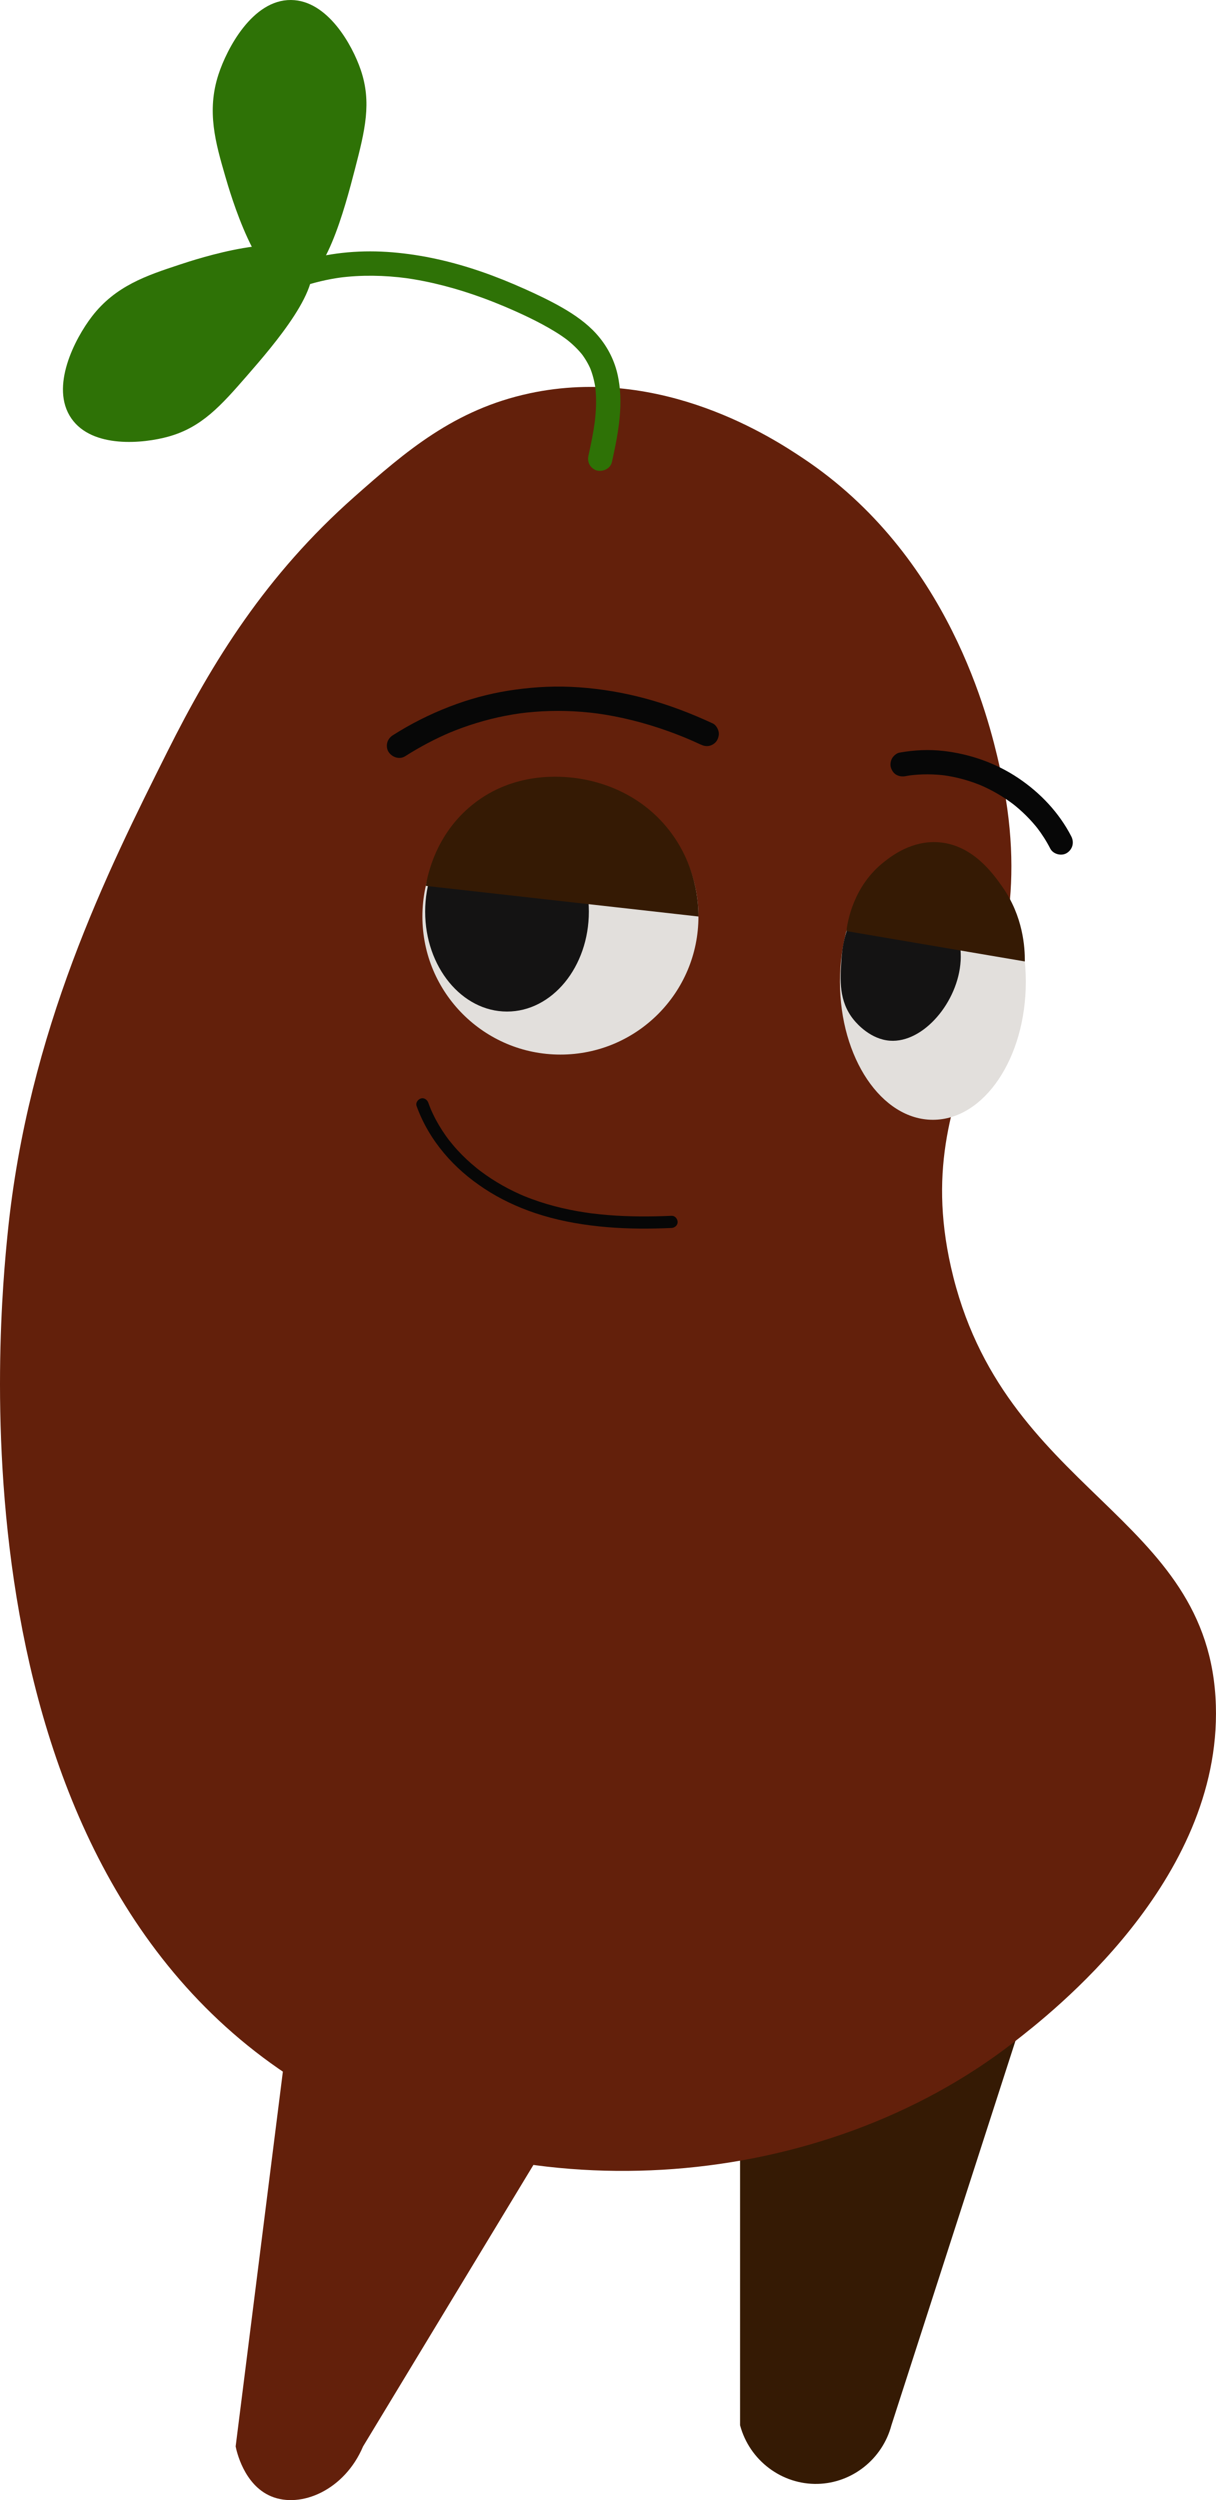 <?xml version="1.0" encoding="UTF-8"?>
<svg id="Layer_2" data-name="Layer 2" xmlns="http://www.w3.org/2000/svg" viewBox="0 0 900.2 1850.19">
  <defs>
    <style>
      .cls-1 {
        fill: #070707;
      }

      .cls-2 {
        fill: #e2dfdc;
      }

      .cls-3 {
        fill: #351a04;
      }

      .cls-4 {
        fill: #141313;
      }

      .cls-5 {
        fill: #2e7206;
      }

      .cls-6 {
        fill: #63200b;
      }
    </style>
  </defs>
  <path class="cls-3" d="M547.87,1591.26v203.5c6.96,26.1,30.95,44.08,57.51,43.41,25.5-.65,47.88-18.37,54.54-43.41,38.64-119.72,77.29-239.43,115.93-359.15h-210.67l-17.3,155.65Z"/>
  <path class="cls-6" d="M291.66,1510.57h158.65l-181.52,299.86c-13.75,32.43-46.05,46.11-68.02,36.97-20.44-8.51-25.79-34.22-26.32-36.97,12.6-99.95,25.19-199.91,37.79-299.86h79.42Z"/>
  <path class="cls-6" d="M391.95,291.09c98.42-21.09,181.29,33.92,202.13,47.76,108.75,72.2,137.91,192.95,145.82,227.98,39.78,176.14-69.62,221.17-35.94,370.72,37.82,167.92,191.85,182.3,196.14,324.51,3.93,130.27-122.03,227.91-149.93,249.54-142.19,110.22-357.23,126.18-512.44,39.02C-42.52,1393.24-.19,971.18,5.65,912.9c15.09-150.47,73.92-268.04,118.1-356.34,33.5-66.96,73.13-131.04,138.64-188.95,38.01-33.61,73.91-64.58,129.57-76.51Z"/>
  <circle class="cls-2" cx="414.88" cy="678.25" r="102.18"/>
  <ellipse class="cls-2" cx="690.61" cy="726.51" rx="68.8" ry="102.18"/>
  <ellipse class="cls-4" cx="375.34" cy="674.65" rx="60.59" ry="73.94"/>
  <path class="cls-4" d="M711.15,711.11c-1.74,30.17-27.44,60.87-52.37,59.05-14.11-1.03-24.07-12.19-26.7-15.4-11.31-13.79-10.16-30.31-9.24-43.64.55-7.97,1.73-22.47,11.3-37.48,4.38-6.88,16.61-26.07,32.86-26.7,22.11-.86,45.97,32.85,44.16,64.18Z"/>
  <path class="cls-1" d="M670.62,574.33c1.53-.28,3.06-.52,4.6-.73l-2.39.32c9.22-1.22,18.55-1.16,27.76.06l-2.39-.32c10.05,1.37,19.88,4.1,29.22,8.04l-2.15-.91c9.13,3.88,17.74,8.89,25.6,14.93l-1.82-1.41c7.45,5.75,14.17,12.4,19.93,19.85l-1.41-1.82c3.78,4.92,7.12,10.15,9.95,15.67,2.16,4.19,8.38,5.76,12.31,3.23,4.28-2.76,5.54-7.83,3.23-12.31-9-17.51-22.92-32.2-39.21-43.13-16.44-11.03-35.42-17.72-55.04-20.03-11.01-1.29-22.08-.76-32.98,1.21-2.1.38-4.34,2.36-5.38,4.14-1.13,1.93-1.61,4.77-.91,6.94s2.05,4.28,4.14,5.38c2.25,1.19,4.43,1.36,6.94.91h0Z"/>
  <path class="cls-1" d="M527.68,535.38c-16.12-7.49-32.8-13.86-49.97-18.48-16-4.3-32.45-7.1-48.97-8.26s-31.61-.42-47.32,1.72c-14.73,2.01-29.24,5.55-43.24,10.57-14.78,5.3-29.06,12.05-42.5,20.17-1.62.98-3.23,1.98-4.83,2.99-1.96,1.24-3.51,3.11-4.14,5.38s-.33,5.02.91,6.94c2.56,3.97,8.06,5.93,12.31,3.23,10.87-6.9,22.27-12.94,34.13-17.95l-2.15.91c13.53-5.68,27.61-10.02,42.01-12.84,4.14-.81,8.3-1.49,12.48-2.06l-2.39.32c15.31-2.05,30.81-2.44,46.2-1.26,4.47.34,8.94.82,13.39,1.42l-2.39-.32c18.22,2.47,36.11,7.02,53.4,13.22,5.21,1.87,10.37,3.89,15.47,6.04l-2.15-.91c3.58,1.51,7.14,3.09,10.66,4.73,2.24,1.04,4.46,1.59,6.94.91,2.09-.57,4.35-2.19,5.38-4.14,1.1-2.09,1.66-4.62.91-6.94-.68-2.11-2.04-4.41-4.14-5.38h0Z"/>
  <path class="cls-1" d="M308.38,818.46c4.6,12.77,11.52,24.43,20.23,34.83s18.83,19.02,29.96,26.35c11.6,7.65,24.27,13.59,37.43,18.03,15.31,5.16,31.24,8.19,47.28,9.88s31.92,1.94,47.89,1.42c1.99-.07,3.98-.14,5.98-.23,2.35-.1,4.61-1.99,4.5-4.5-.11-2.35-1.98-4.61-4.5-4.5-15.66.7-31.36.71-46.99-.55-3.9-.31-7.79-.71-11.67-1.19-.46-.06-.91-.11-1.37-.17-.23-.03-.46-.06-.68-.09.1.01.59.08.06,0-1.06-.15-2.12-.3-3.18-.46-1.89-.29-3.77-.59-5.66-.92-7.66-1.35-15.26-3.09-22.72-5.3-3.73-1.1-7.44-2.33-11.09-3.67-1.73-.63-3.45-1.29-5.15-1.99-.35-.14-.7-.29-1.05-.43-.17-.07-.35-.15-.52-.22.05.02.68.29.2.09-.75-.32-1.51-.65-2.26-.98-5.9-2.62-11.63-5.61-17.15-8.95-2.76-1.67-5.47-3.43-8.11-5.28-1.35-.94-2.68-1.91-3.99-2.89-.3-.23-.6-.46-.91-.69-.41-.31.11.09.16.13-.15-.12-.3-.23-.45-.35-.65-.51-1.29-1.02-1.93-1.53-4.98-4.04-9.68-8.42-14.01-13.14-2.16-2.35-4.19-4.8-6.18-7.29-.32-.4.09.13.13.17-.15-.2-.3-.4-.45-.59-.23-.3-.45-.6-.67-.9-.48-.65-.96-1.3-1.43-1.96-.9-1.27-1.78-2.56-2.63-3.86-1.73-2.66-3.35-5.4-4.84-8.2-.76-1.43-1.49-2.88-2.18-4.35-.32-.68-.63-1.36-.94-2.04-.15-.34-.3-.69-.45-1.03-.07-.17-.15-.34-.22-.52.16.37.19.47.02.04-.62-1.51-1.21-3.03-1.76-4.56-.8-2.21-3.1-3.93-5.54-3.14-2.17.7-4,3.16-3.14,5.54h0Z"/>
  <path class="cls-5" d="M453.01,341.9c4.72-21.33,9.13-43.88,3.99-65.56-2.6-10.96-8.02-20.97-15.55-29.31-7.01-7.77-15.83-13.93-24.85-19.14s-18.54-9.73-28.06-14c-10.55-4.73-21.29-9.09-32.22-12.86-21.26-7.34-43.32-12.44-65.76-14.31-21.93-1.83-44.39-.12-65.56,6.05-2.51.73-5,1.53-7.47,2.39-2.23.77-4.16,2.05-5.38,4.14-1.13,1.93-1.61,4.77-.91,6.94,1.42,4.39,6.31,7.94,11.07,6.29,9.95-3.45,20.22-5.86,30.66-7.27l-2.39.32c16.85-2.25,33.94-1.9,50.78.33l-2.39-.32c19.97,2.69,39.52,7.97,58.42,14.89,5.42,1.98,10.78,4.11,16.1,6.34l-2.15-.91c13.52,5.71,27.1,11.9,39.63,19.58,3.35,2.05,6.6,4.25,9.72,6.65l-1.82-1.41c4.77,3.7,9.17,7.86,12.87,12.64l-1.41-1.82c2.86,3.74,5.24,7.8,7.09,12.13l-.91-2.15c2.2,5.24,3.6,10.75,4.37,16.37l-.32-2.39c1.27,9.66.74,19.44-.55,29.06l.32-2.39c-1.14,8.39-2.86,16.68-4.69,24.94-.52,2.35-.33,4.82.91,6.94,1.09,1.87,3.23,3.65,5.38,4.14,4.55,1.04,9.98-1.37,11.07-6.29h0Z"/>
  <path class="cls-5" d="M262.71,125.35c-7.4,28.47-22.42,86.26-45.84,87.03-26.13.86-46.58-69.71-50.14-82.02-7.12-24.57-13.89-47.95-5.01-75.21C168,35.85,186.97-.25,215.44,0c27.14.24,45.34,33.38,51.57,51.57,8.29,24.2,3.23,44.79-4.3,73.78Z"/>
  <path class="cls-5" d="M183.03,277.86c19.3-22.2,58.47-67.26,45.86-87.02-14.06-22.04-83.84,1-96,5.02-24.29,8.02-47.4,15.65-64.87,38.39-12.37,16.1-31.42,52.16-15.12,75.5,15.55,22.25,53.17,18.53,71.7,13.38,24.65-6.85,38.78-22.66,58.42-45.26Z"/>
  <path class="cls-3" d="M315.23,655.59l201.83,22.66c.02-8.57-.93-38.93-23.62-66.24-23.91-28.78-55.86-34.76-67.46-36.23-9.93-1.25-45.43-5.14-76.31,19.8-27.19,21.96-33.12,52.01-34.44,60.01Z"/>
  <path class="cls-3" d="M626.58,689.05c.84-6.72,4.98-33.36,28.09-51.37,5.51-4.29,20.25-15.78,40.05-14.38,25.3,1.79,40.5,23.32,47.24,32.86,15.54,22.01,16.82,45.19,16.72,55.35-44.03-7.49-88.07-14.98-132.1-22.47Z"/>
</svg>